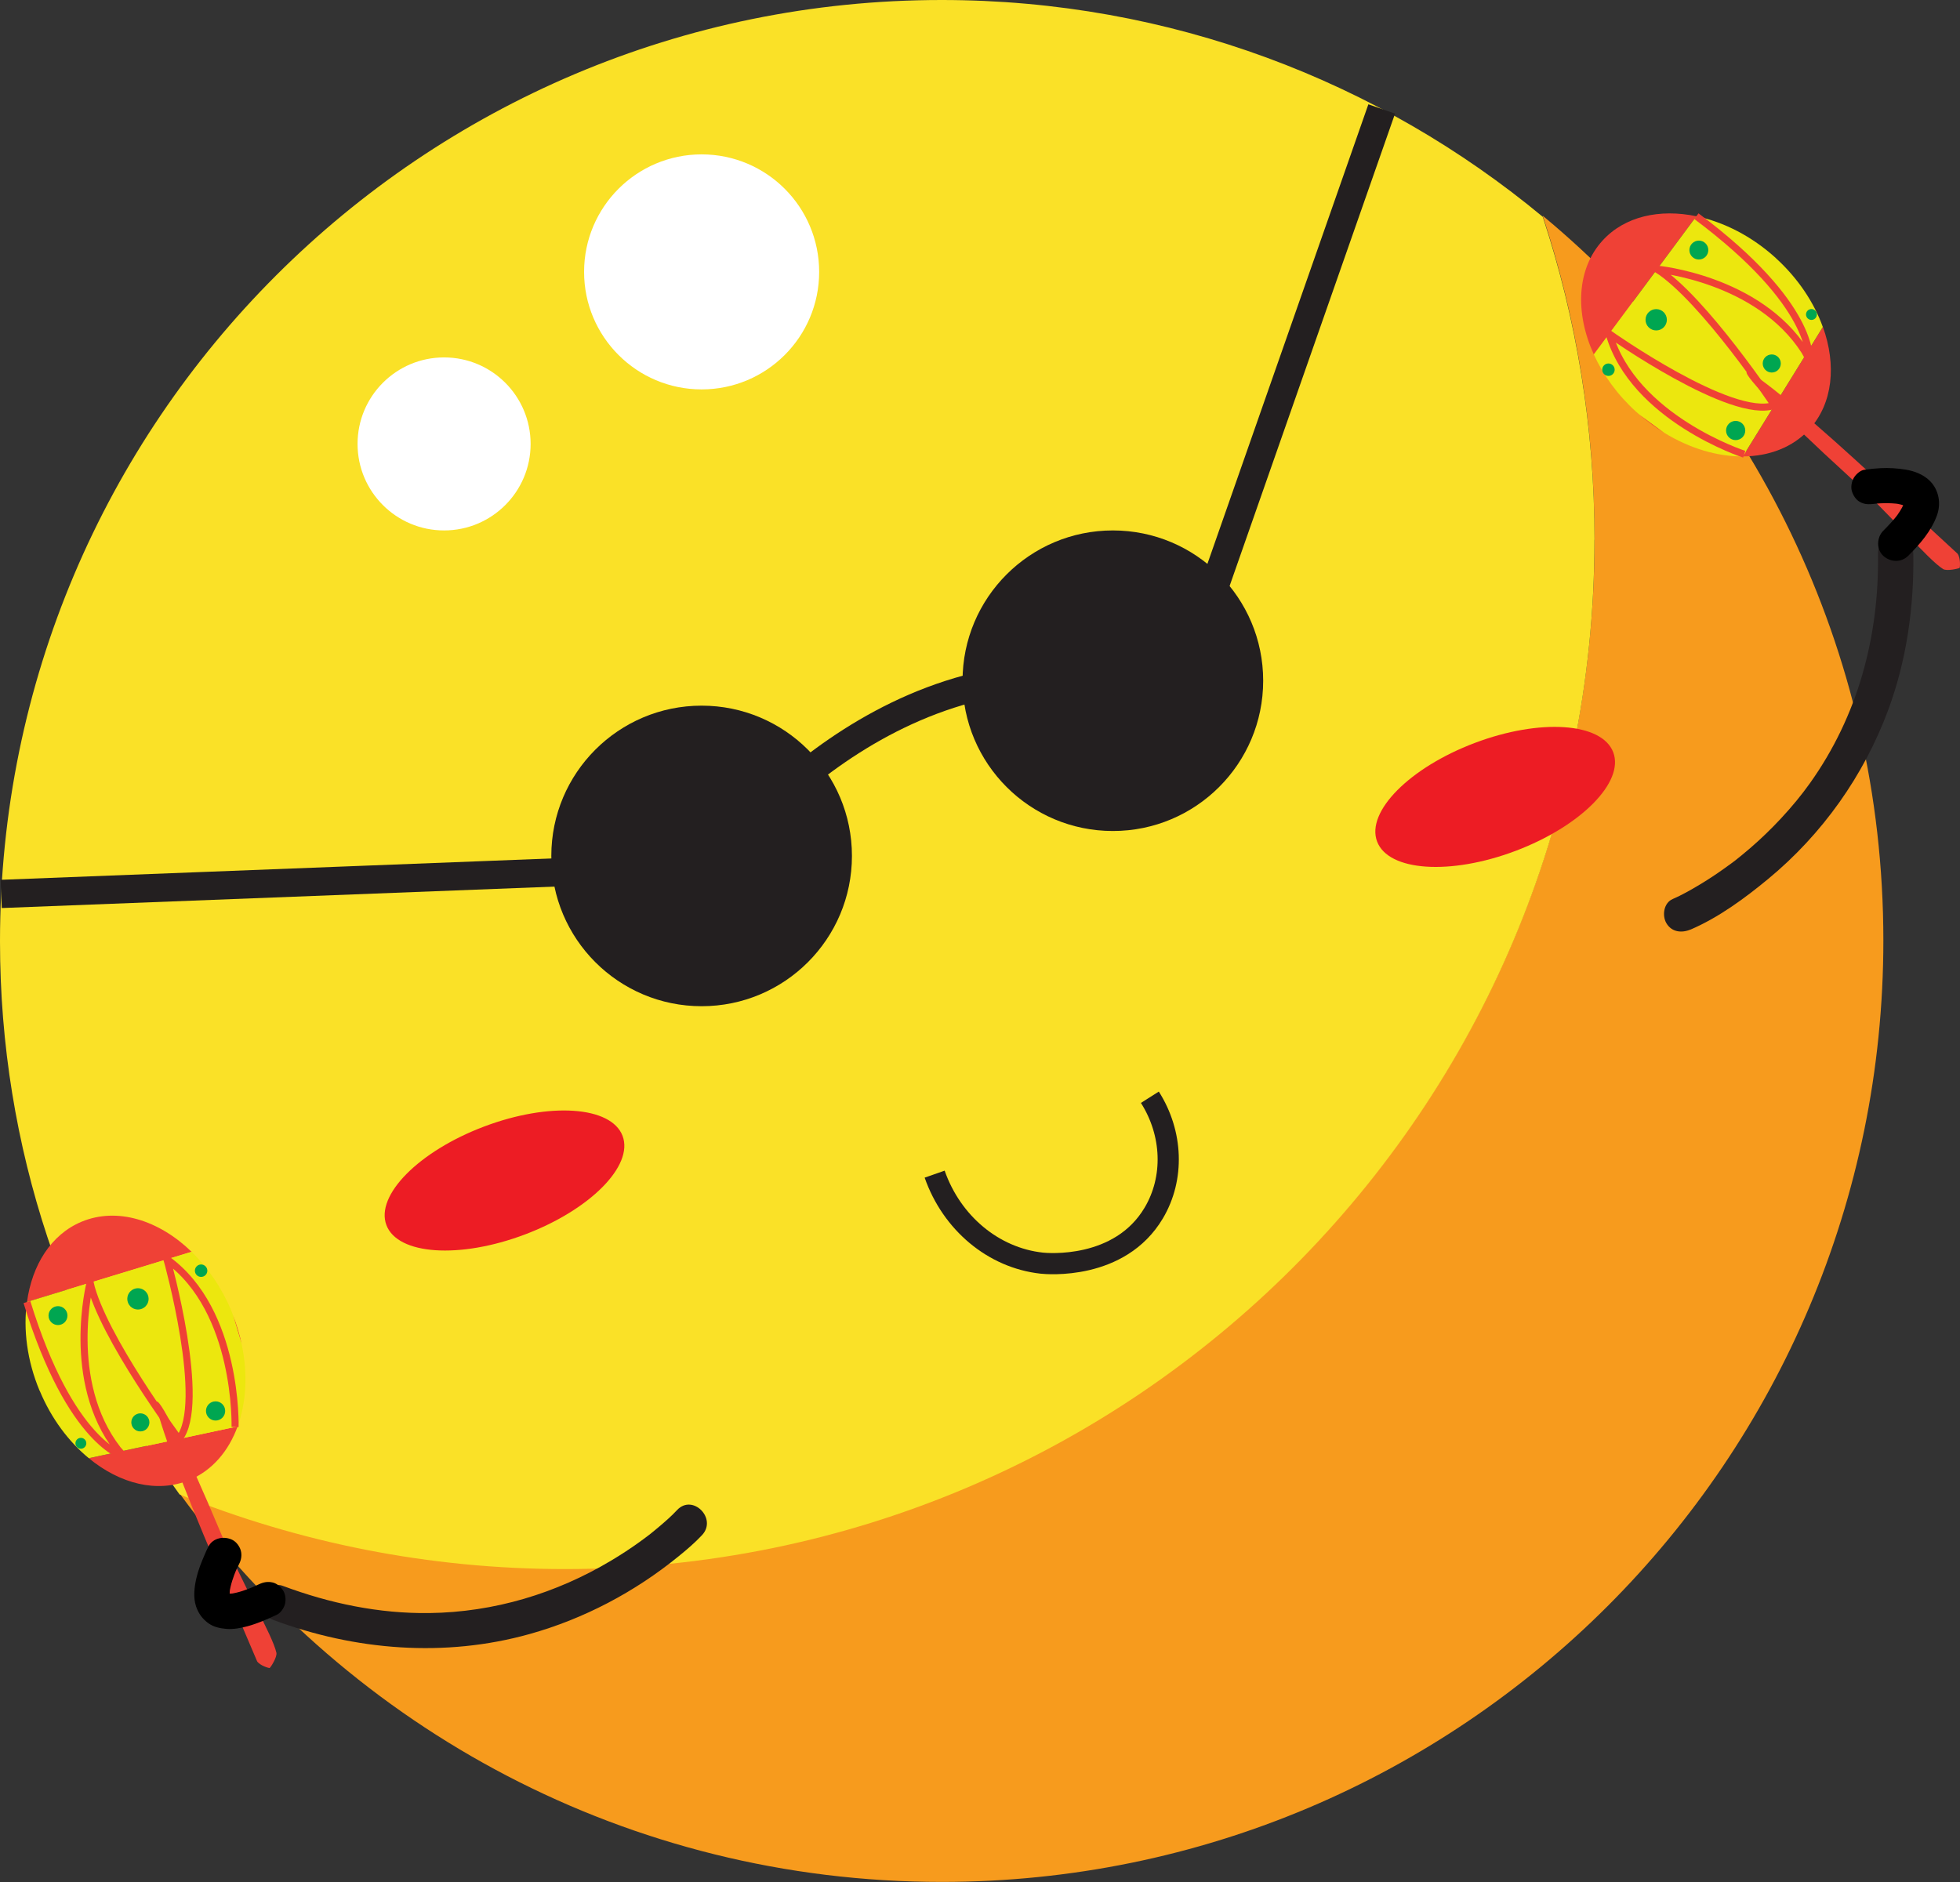 <?xml version="1.0" encoding="UTF-8"?>
<svg xmlns="http://www.w3.org/2000/svg" width="277.48" height="266.49" viewBox="0 0 277.48 266.49">
  <rect x="0" y="0" width="277.48" height="266.49" fill="#333333" stroke="none"/>
  <defs>
    <style>
      .cls-1 {
        fill: #fff;
      }

      .cls-2 {
        stroke: #ef4136;
      }

      .cls-2, .cls-3, .cls-4 {
        fill: none;
        stroke-miterlimit: 10;
      }

      .cls-3 {
        stroke-width: 3px;
      }

      .cls-3, .cls-4 {
        stroke: #231f20;
      }

      .cls-5 {
        fill: #fae127;
      }

      .cls-4 {
        stroke-width: 4px;
      }

      .cls-6 {
        fill: #ed1c24;
      }

      .cls-7 {
        fill: #f79b1d;
      }

      .cls-8 {
        fill: #00a651;
      }

      .cls-9 {
        fill: #ef4136;
      }

      .cls-10 {
        fill: #ece70e;
      }

      .cls-11 {
        fill: #231f20;
      }
    </style>
  </defs>
  <g id="sun">
    <g id="sun-2" data-name="sun">
      <g>
        <path class="cls-7" d="m218.41,30.57c4.75,14.38,7.33,29.76,7.33,45.73,0,80.5-65.25,145.75-145.75,145.75-19.29,0-37.71-3.76-54.56-10.57,24.23,33.33,63.53,55,107.89,55,73.62,0,133.31-59.68,133.31-133.31,0-41.27-18.76-78.16-48.21-102.61Z"/>
        <path class="cls-5" d="m225.74,76.43c0-15.98-2.58-31.35-7.33-45.73C195.32,11.53,165.66,0,133.31,0,59.68,0,0,59.68,0,133.31c0,29.26,9.44,56.32,25.42,78.3,16.85,6.81,35.27,10.57,54.56,10.57,80.5,0,145.75-65.25,145.75-145.75Z"/>
      </g>
      <circle class="cls-1" cx="99.33" cy="38.5" r="16.64"/>
      <circle class="cls-1" cx="62.87" cy="62.86" r="12.25"/>
    </g>
    <g id="Layer_2_copy" data-name="Layer 2 copy">
      <path class="cls-11" d="m95.85,213.83c-.77.83-1.63,1.58-2.49,2.31-.43.37-.87.72-1.31,1.08-.12.1-.25.19-.37.29.56-.44.1-.08-.01,0-.32.24-.65.49-.97.72-1.35.98-2.75,1.9-4.18,2.75-7.76,4.64-16.54,7.31-25.75,7.43-7.13.09-14.1-1.37-20.76-3.86-1.26-.47-2.74.53-3.08,1.75-.38,1.4.48,2.6,1.75,3.08,11.59,4.33,24.28,5.35,36.26,2.01,7.71-2.15,14.92-5.96,21.12-11.01,1.16-.94,2.31-1.92,3.33-3.01,2.19-2.35-1.34-5.9-3.54-3.54h0Z"/>
      <path class="cls-9" d="m11.54,173c5.03-2.1,10.96-.24,15.59,4.26l-23.31,7.1c.72-5.25,3.42-9.56,7.72-11.36Z"/>
      <path class="cls-9" d="m34.23,190.41l-1.25-4.19c.54,1.39.96,2.8,1.25,4.19Z"/>
      <path class="cls-9" d="m33.64,201.98c-1.27,3.49-3.59,6.24-6.8,7.58-4.56,1.91-9.87.55-14.27-3.08l21.07-4.5Z"/>
      <path class="cls-10" d="m5.62,196.96c-1.8-4.3-2.34-8.71-1.81-12.61l23.31-7.1c2.27,2.2,4.24,5.03,5.63,8.35.09.21.15.41.23.62l1.25,4.19c.87,4.17.63,8.21-.59,11.57l-21.07,4.5c-2.83-2.33-5.29-5.58-6.94-9.53Z"/>
      <path class="cls-2" d="m33.28,202.06s.47-16.45-9.64-23.74c0,0,5.75,20.53,1.68,25.45,0,0-10.81-14.48-12.57-22.13,0,0-3.57,13.93,3.9,23.58l.87.99s-7.51-1.73-13.71-21.84"/>
      <circle class="cls-8" cx="19.53" cy="183.92" r="1.51"/>
      <circle class="cls-8" cx="19.87" cy="201.41" r="1.28"/>
      <circle class="cls-8" cx="8.21" cy="186.29" r="1.34"/>
      <circle class="cls-8" cx="11.45" cy="204.37" r=".77"/>
      <circle class="cls-8" cx="30.52" cy="199.79" r="1.36"/>
      <circle class="cls-8" cx="28.47" cy="179.93" r=".88"/>
      <path class="cls-9" d="m38.18,236.18c.12-.05,1.08-1.53.95-2.15-.56-2.55-4.8-9.59-8.2-17.73-4.23-10.1-8.13-18.08-8.73-17.83s2.35,8.64,6.57,18.74c3.6,8.59,7.61,18,7.63,18.03.41.62,1.7.99,1.78.95Z"/>
      <path d="m29.52,218.97c-.21.4-.4.81-.57,1.23-.46,1.06-.89,2.14-1.15,3.27-.29,1.27-.47,2.75-.04,4.01.35,1.01.9,1.77,1.77,2.39.73.52,1.61.7,2.48.78,1,.09,2.06-.11,3.02-.37,1.44-.39,2.82-1,4.16-1.63.54-.25,1-.94,1.15-1.49.16-.6.09-1.4-.25-1.93s-.86-1-1.49-1.15c-.69-.16-1.29-.05-1.93.25-.4.19-.8.37-1.2.54l.6-.25c-1.14.48-2.32.92-3.55,1.08l.66-.09c-.43.06-.86.08-1.28.02l.66.09c-.23-.03-.45-.09-.66-.17l.6.25c-.16-.07-.3-.15-.44-.25l.51.39c-.12-.09-.22-.2-.31-.31l.39.51c-.1-.13-.18-.28-.25-.43l.25.6c-.09-.23-.15-.46-.19-.7l.09.66c-.06-.46-.04-.92.02-1.37l-.09.66c.16-1.16.55-2.28,1-3.36l-.25.6c.19-.44.38-.88.61-1.31.31-.59.43-1.27.25-1.93-.16-.58-.61-1.21-1.15-1.49-1.16-.61-2.77-.34-3.42.9h0Z"/>
    </g>
    <path class="cls-3" d="m132.32,166.26c2.42,6.92,8.32,11.85,15.15,12.6.71.08,11.05,1.03,15.87-7.1,2.92-4.92,2.7-11.27-.55-16.39"/>
    <ellipse class="cls-6" cx="211.68" cy="112.82" rx="17.87" ry="8.17" transform="translate(-26.22 82.13) rotate(-20.7)"/>
    <ellipse class="cls-6" cx="71.43" cy="167.15" rx="17.87" ry="8.17" transform="translate(-54.48 36.05) rotate(-20.7)"/>
    <circle class="cls-11" cx="157.55" cy="96.39" r="21.28"/>
    <circle class="cls-11" cx="99.33" cy="121.2" r="21.28"/>
    <path class="cls-4" d="m195.61,15.43l-25.63,73.19-12.43,7.77c-33.87-5.17-56.34,26.27-56.34,26.27L.17,126.58"/>
  </g>
  <g id="Layer_2" data-name="Layer 2">
    <path class="cls-11" d="m239.33,131.63c3.98-1.71,7.66-4.42,10.98-7.16,7.66-6.33,13.56-14.63,17.01-23.95,2.61-7.05,3.67-14.62,3.55-22.11-.05-3.21-5.05-3.22-5,0,.18,11.74-2.86,22.99-9.64,32.5-1.2,1.68-2.51,3.28-4.13,5.02-1.37,1.47-2.82,2.87-4.34,4.18-.71.61-1.43,1.2-2.16,1.78-.38.3.31-.23-.07.05-.17.12-.33.25-.5.37-.34.25-.69.51-1.04.75-1.11.79-2.25,1.54-3.42,2.24s-2.46,1.44-3.76,2-1.52,2.36-.9,3.42c.75,1.28,2.17,1.43,3.42.9h0Z"/>
    <path class="cls-9" d="m226.87,34.07c-3.67,4.03-3.91,10.24-1.23,16.12l14.52-19.57c-5.19-1.08-10.15,0-13.29,3.45Z"/>
    <path class="cls-9" d="m235.64,61.3l-3.52-2.58c1.13.98,2.31,1.84,3.52,2.58Z"/>
    <path class="cls-9" d="m246.74,64.63c3.71-.02,7.08-1.28,9.43-3.86,3.33-3.66,3.83-9.11,1.9-14.48l-11.32,18.33Z"/>
    <path class="cls-10" d="m251.43,36.56c-3.45-3.14-7.42-5.13-11.27-5.94l-14.52,19.57c1.31,2.88,3.31,5.68,5.97,8.1.16.15.34.28.51.43l3.52,2.58c3.63,2.22,7.53,3.35,11.1,3.33l11.32-18.33c-1.24-3.45-3.48-6.86-6.64-9.74Z"/>
    <path class="cls-2" d="m246.93,64.32s-15.65-5.09-19.12-17.06c0,0,17.4,12.32,23.4,10.13,0,0-10-15.05-16.62-19.28,0,0,14.32,1.32,20.9,11.6l.64,1.15s.89-7.66-15.97-20.25"/>
    <circle class="cls-8" cx="234.47" cy="45.28" r="1.51"/>
    <circle class="cls-8" cx="250.83" cy="51.47" r="1.28"/>
    <circle class="cls-8" cx="240.51" cy="35.41" r="1.34"/>
    <circle class="cls-8" cx="256.45" cy="44.53" r=".77"/>
    <circle class="cls-8" cx="245.72" cy="60.96" r="1.36"/>
    <circle class="cls-8" cx="227.71" cy="52.35" r=".88"/>
    <path class="cls-9" d="m277.43,80.41c-.08.09-1.81.5-2.34.17-2.21-1.38-7.42-7.74-13.95-13.69-8.09-7.37-14.3-13.74-13.86-14.22s7.35,5.11,15.44,12.49c6.88,6.27,14.39,13.22,14.41,13.24.45.6.36,1.94.3,2Z"/>
    <path d="m265.25,71.33s.03,0,.05,0l-.66.09c1.4-.19,2.86-.24,4.26-.05l-.66-.09c.57.08,1.13.2,1.66.42l-.6-.25c.25.11.48.23.69.4l-.51-.39c.15.12.28.24.4.39l-.39-.51c.09.12.16.24.22.38l-.25-.6c.06.15.11.31.13.48l-.09-.66c.03.2.02.4,0,.61l.09-.66c-.05.36-.16.7-.3,1.04l.25-.6c-.32.74-.78,1.42-1.27,2.06l.39-.51c-.63.81-1.33,1.56-2.05,2.28-.92.93-1,2.62,0,3.54s2.55.99,3.54,0c1.65-1.65,3.25-3.48,4.06-5.7.61-1.67.3-3.56-.94-4.85-.9-.93-2.22-1.45-3.47-1.65-1.18-.19-2.36-.27-3.56-.21-.78.04-1.54.12-2.31.23-.58.08-1.21.67-1.49,1.15-.31.54-.45,1.33-.25,1.93s.57,1.19,1.15,1.49c.63.34,1.22.35,1.93.25h0Z"/>
  </g>
</svg>